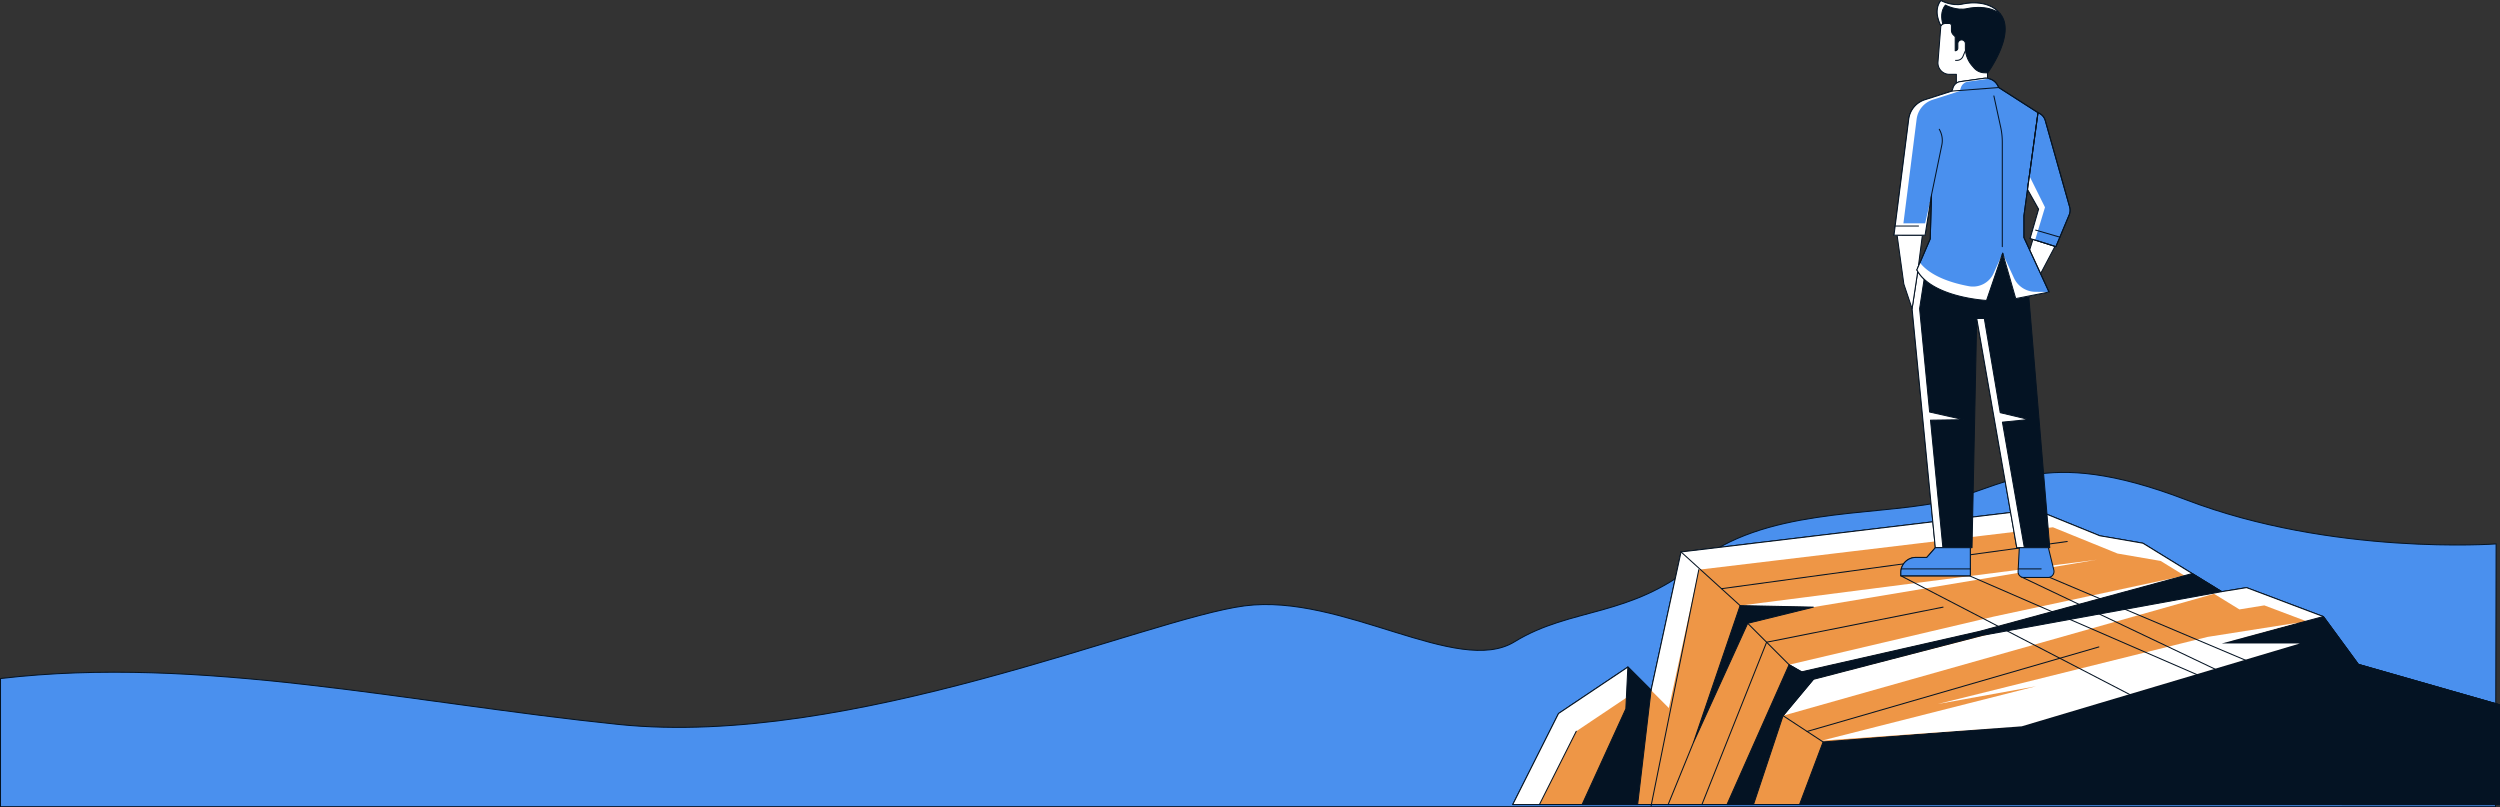 <svg xmlns="http://www.w3.org/2000/svg" viewBox="0 0 1094.77 353.51"><rect x="0" y="0" width="1094.77" height="353.51" fill="#333333" stroke="none"/><defs><style>.cls-1,.cls-9{fill:#4a90ee;}.cls-2,.cls-5{fill:none;}.cls-2,.cls-3,.cls-5,.cls-6,.cls-8,.cls-9{stroke:#041323;stroke-linecap:round;stroke-linejoin:round;}.cls-2{stroke-width:0.45px;}.cls-3{fill:#ee9646;}.cls-3,.cls-5,.cls-6,.cls-8,.cls-9{stroke-width:0.45px;}.cls-4,.cls-8{fill:#fff;}.cls-6,.cls-7{fill:#041323;}</style></defs><g id="Layer_2" data-name="Layer 2"><g id="Illustrtions"><path class="cls-1" d="M1092.82,353.28H.22V297.13c87.49-10.27,178.94,10.7,270.8,20.12,101.78,10.43,231.24-46.37,274-51.94s93.31,31,118.18,15.74,50.8-10.5,79.67-34.43S819.36,226,848.77,220.06s44.38-25.78,108.54-1.19,135.76,19.31,135.76,19.31Z"/><path class="cls-2" d="M1092.82,353.28H.22V297.13c87.49-10.27,178.94,10.7,270.8,20.12,101.78,10.43,231.24-46.37,274-51.94s93.31,31,118.18,15.74,50.8-10.5,79.67-34.43S819.36,226,848.77,220.06s44.38-25.78,108.54-1.19,135.76,19.31,135.76,19.31Z"/><polygon class="cls-3" points="662.44 352.32 682.49 312.45 712.85 292.11 723.02 302.28 736.14 241.7 891.22 223.13 919.52 234.62 938.39 237.87 972.88 259.09 983.79 257.32 1017.4 270 1032.73 290.93 1094.54 308.62 1094.54 352.32 662.44 352.32"/><polygon class="cls-4" points="690.26 320.23 720.63 299.88 730.8 310.06 743.92 249.47 898.99 230.9 927.29 242.4 946.16 245.64 980.65 266.87 991.56 265.1 1022.29 276.69 1017.4 270 983.79 257.32 972.88 259.09 938.39 237.87 919.52 234.62 891.22 223.13 736.14 241.7 723.02 302.28 712.85 292.11 682.49 312.45 662.44 352.32 674.12 352.32 690.26 320.23"/><line class="cls-5" x1="730.49" y1="352.32" x2="741.67" y2="324.91"/><line class="cls-5" x1="723.03" y1="352.88" x2="743.92" y2="249.47"/><line class="cls-5" x1="753.85" y1="257.79" x2="905.25" y2="237.13"/><polygon class="cls-4" points="780.81 313.41 972.88 259.09 905.09 269.03 794.08 297.49 780.81 313.41"/><polygon class="cls-6" points="788.03 352.32 798.35 324.91 885.32 318.06 1007.08 281.79 972.88 281.79 1017.4 270 1032.73 290.93 1094.54 308.62 1094.54 352.32 788.03 352.32"/><polygon class="cls-4" points="797.76 324.32 891.6 300.52 848.61 308.29 966.75 278.9 1006.36 272.66 972.88 281.79 1007.08 281.79 885.32 318.06 797.76 324.32"/><polygon class="cls-4" points="783.46 291.08 873.13 270 956.36 252.14 866.82 276.49 788.99 294.18 783.46 291.08"/><polygon class="cls-4" points="794.08 265.87 918.26 245.1 762.01 265.2 794.08 265.87"/><polygon class="cls-6" points="692.81 352.32 711.97 310.39 712.85 292.11 723.02 302.28 717.13 352.32 692.81 352.32"/><polygon class="cls-6" points="741.67 324.91 762.01 265.2 794.08 265.87 765.33 272.95 741.67 324.91"/><polygon class="cls-6" points="756.26 352.32 783.46 291.08 788.99 294.18 866.82 276.49 959.98 251.16 972.88 259.09 867.93 278.26 794.08 297.49 780.81 313.41 767.87 352.32 756.26 352.32"/><polygon class="cls-5" points="662.44 352.32 682.49 312.45 712.85 292.11 723.02 302.28 736.14 241.7 891.22 223.13 919.52 234.62 938.39 237.87 972.88 259.09 983.79 257.32 1017.4 270 1032.73 290.93 1094.54 308.62 1094.54 352.32 662.44 352.32"/><polygon class="cls-5" points="832.38 252.14 1025.53 352.32 1093.07 352.32 862.4 252.14 832.38 252.14"/><polygon class="cls-5" points="885.03 252.57 1094.54 352.32 1094.54 336.11 897.61 252.88 885.03 252.57"/><polyline class="cls-5" points="736.14 241.7 762.01 265.2 765.33 272.95 783.46 291.08 794.08 297.49 780.81 313.41 798.35 324.91"/><polyline class="cls-5" points="745.28 352.32 773.61 281.23 850.88 265.87"/><line class="cls-5" x1="674.12" y1="352.32" x2="690.26" y2="320.23"/><line class="cls-5" x1="791.33" y1="320.31" x2="919.1" y2="283.3"/><path class="cls-7" d="M888.4,129.67l9.21,110.17H883.16L865.62,139.41l-2.06,100.43H847.49L837.32,135.18l2.47-16.29s7.7,9.8,30.11,12.68L877,110.89l5.75,19.9Z"/><path class="cls-5" d="M888.4,129.67l9.21,110.17H883.16L865.62,139.41l-2.06,100.43H847.49L837.32,135.18l2.47-16.29s7.7,9.8,30.11,12.68L877,110.89l5.75,19.9Z"/><polygon class="cls-7" points="886.04 130.79 888.45 130.31 888.4 129.67 885.86 130.17 886.04 130.79"/><polygon class="cls-5" points="886.04 130.79 888.45 130.31 888.4 129.67 885.86 130.17 886.04 130.79"/><path class="cls-7" d="M873.21,131.57l5.28-15.42L877,110.89l-6.91,20.2C871.08,131.26,872.12,131.43,873.21,131.57Z"/><path class="cls-5" d="M873.21,131.57l5.28-15.42L877,110.89l-6.91,20.2C871.08,131.26,872.12,131.43,873.21,131.57Z"/><path class="cls-4" d="M842.7,121.6a18.41,18.41,0,0,1-2.91-2.71l-2.47,16.29,10.17,104.66h3.32L845.38,184l14.52-.21L845,180.43l-4.39-45.25Z"/><path class="cls-5" d="M842.7,121.6a18.41,18.41,0,0,1-2.91-2.71l-2.47,16.29,10.17,104.66h3.32L845.38,184l14.52-.21L845,180.43l-4.39-45.25Z"/><polygon class="cls-4" points="865.62 139.41 883.16 239.84 886.48 239.84 876.88 184.86 888.45 183.7 875.92 180.71 868.94 139.41 865.62 139.41"/><polygon class="cls-5" points="865.62 139.41 883.16 239.84 886.48 239.84 876.88 184.86 888.45 183.7 875.92 180.71 868.94 139.41 865.62 139.41"/><line class="cls-5" x1="874.98" y1="139.41" x2="852.87" y2="139.41"/><path class="cls-8" d="M849.92,11.21l-1.27,16a5,5,0,0,0,4.94,5.34h3.11v7.3h13.64V10H850.88Z"/><polygon class="cls-8" points="830.76 103.04 833.71 124.42 837.32 135.18 839.79 118.89 841.82 103.04 830.76 103.04"/><polygon class="cls-8" points="899.9 107.89 888.4 129.67 885.52 120.07 890.24 104.81 899.9 107.89"/><path class="cls-7" d="M870.41,31.92s12-16.44,6-25.21C871-1.1,859.5,1.77,859.5,1.77c-4.86,1.11-9.58-1.54-9.58-1.54-3.68,4.64,0,11,0,11l.07-.07a3,3,0,0,1,2.15-.89h1.41a1,1,0,0,1,1,1v2a2.79,2.79,0,0,0,.8,1.95l.85.85v6.15h0a1.14,1.14,0,0,0,1.15-1.14v-2A1.66,1.66,0,0,1,859,17.47h0a1.65,1.65,0,0,1,1.65,1.66v1.69a12.09,12.09,0,0,0,3,8l.87,1A6.22,6.22,0,0,0,869,31.87Z"/><path class="cls-5" d="M870.41,31.92s12-16.44,6-25.21C871-1.1,859.5,1.77,859.5,1.77c-4.86,1.11-9.58-1.54-9.58-1.54-3.68,4.64,0,11,0,11l.07-.07a3,3,0,0,1,2.15-.89h1.41a1,1,0,0,1,1,1v2a2.79,2.79,0,0,0,.8,1.95l.85.85v6.15h0a1.14,1.14,0,0,0,1.15-1.14v-2A1.66,1.66,0,0,1,859,17.47h0a1.65,1.65,0,0,1,1.65,1.66v1.69a12.09,12.09,0,0,0,3,8l.87,1A6.22,6.22,0,0,0,869,31.87Z"/><path class="cls-4" d="M851.91,2.21s4.72,2.66,9.58,1.55c0,0,8.66-2.16,14.46,2.37C870.41-.95,859.5,1.77,859.5,1.77c-4.86,1.11-9.58-1.54-9.58-1.54-3.68,4.64,0,11,0,11l.84-.84C850.11,8.11,849.79,4.88,851.91,2.21Z"/><path class="cls-5" d="M851.91,2.21s4.72,2.66,9.58,1.55c0,0,8.66-2.16,14.46,2.37C870.41-.95,859.5,1.77,859.5,1.77c-4.86,1.11-9.58-1.54-9.58-1.54-3.68,4.64,0,11,0,11l.84-.84C850.11,8.11,849.79,4.88,851.91,2.21Z"/><path class="cls-1" d="M843,43.66l11.78-3.78.52-1.55a3.88,3.88,0,0,1,3.12-2.58l10.29-1.45a6,6,0,0,1,6.07,3.05l.53,1,17.17,11-6.19,45.11V104l11,23.88-14.59,2.87L877,110.89l-7.07,20.68s-24-1.22-30.52-13.38l5.86-13.6.56-19.13L843,103h-13.6l6.45-50.85A10.31,10.31,0,0,1,843,43.66Z"/><path class="cls-5" d="M843,43.66l11.78-3.78.52-1.55a3.88,3.88,0,0,1,3.12-2.58l10.29-1.45a6,6,0,0,1,6.07,3.05l.53,1,17.17,11-6.19,45.11V104l11,23.88-14.59,2.87L877,110.89l-7.07,20.68s-24-1.22-30.52-13.38l5.86-13.6.56-19.13L843,103h-13.6l6.45-50.85A10.31,10.31,0,0,1,843,43.66Z"/><path class="cls-4" d="M897.31,127.92l0-.06-6.08-.08a10.38,10.38,0,0,1-9.28-6l-5-10.84,5.75,19.9Z"/><path class="cls-4" d="M862.15,125.32c-6.88-1.27-16.57-4.1-21.4-10.3l-1.37,3.17c6.53,12.16,30.52,13.38,30.52,13.38L877,110.89l-4,8.8A9.89,9.89,0,0,1,862.15,125.32Z"/><polygon class="cls-4" points="845.61 86.65 843.03 97.79 830.1 97.79 829.43 103.04 843.03 103.04 845.61 86.65"/><path class="cls-4" d="M846.39,43.66l11.79-3.78.52-1.55a3.88,3.88,0,0,1,3.11-2.58l9.25-1.3a6.12,6.12,0,0,0-2.38-.15l-10.29,1.45a3.88,3.88,0,0,0-3.12,2.58l-.52,1.55L843,43.66a10.31,10.31,0,0,0-7.09,8.53L829.43,103h3.43l6.45-50.85A10.3,10.3,0,0,1,846.39,43.66Z"/><path class="cls-1" d="M892.45,49.31l.69.37a5.09,5.09,0,0,1,2.5,3.1l10.67,37.83a5.44,5.44,0,0,1-.22,3.56L900.3,108,889,104.44l3.72-12.86-4.87-8.66Z"/><path class="cls-5" d="M892.45,49.31l.69.37a5.09,5.09,0,0,1,2.5,3.1l10.67,37.83a5.44,5.44,0,0,1-.22,3.56L900.3,108,889,104.44l3.72-12.86-4.87-8.66Z"/><polygon class="cls-4" points="888.65 76.97 895.52 90.78 891.23 105 888.99 104.44 892.71 91.58 887.84 82.92 888.65 76.97"/><path class="cls-5" d="M892.45,49.31l.69.37a5.09,5.09,0,0,1,2.5,3.1l10.67,37.83a5.44,5.44,0,0,1-.22,3.56L900.3,108,889,104.44l3.72-12.86-4.87-8.66Z"/><path class="cls-1" d="M862.82,239.84v11.88a.42.42,0,0,1-.42.42h-30v-1.43a6.59,6.59,0,0,1,6.6-6.6h4.75l3.76-4.27Z"/><path class="cls-5" d="M862.82,239.84v11.88a.42.42,0,0,1-.42.42h-30v-1.43a6.59,6.59,0,0,1,6.6-6.6h4.75l3.76-4.27Z"/><path class="cls-1" d="M862.82,239.84v11.88a.42.42,0,0,1-.42.42h-30v-1.43a6.59,6.59,0,0,1,6.6-6.6h4.75l3.76-4.27Z"/><path class="cls-5" d="M862.82,239.84v11.88a.42.42,0,0,1-.42.42h-30v-1.43a6.59,6.59,0,0,1,6.6-6.6h4.75l3.76-4.27Z"/><line class="cls-1" x1="832.57" y1="249.13" x2="862.82" y2="249.13"/><line class="cls-5" x1="832.57" y1="249.13" x2="862.82" y2="249.13"/><path class="cls-1" d="M884.27,239.84l-.53,10.41a2.5,2.5,0,0,0,2.5,2.63h10.59a2.63,2.63,0,0,0,2.55-3.26L897,239.84Z"/><path class="cls-5" d="M884.27,239.84l-.53,10.41a2.5,2.5,0,0,0,2.5,2.63h10.59a2.63,2.63,0,0,0,2.55-3.26L897,239.84Z"/><line class="cls-9" x1="883.8" y1="249.13" x2="893.83" y2="249.13"/><line class="cls-8" x1="829.95" y1="98.98" x2="840.12" y2="98.98"/><line class="cls-8" x1="902.04" y1="103.86" x2="891.42" y2="100.76"/><path class="cls-5" d="M876.82,108V62.19a30.46,30.46,0,0,0-.68-6.38l-3-13.79"/><line class="cls-8" x1="854.75" y1="39.88" x2="875.28" y2="38.33"/><path class="cls-5" d="M845.8,85.46l4.55-22a9.67,9.67,0,0,0-1.13-6.84h0"/><path class="cls-8" d="M856.37,26.43H857a2.81,2.81,0,0,0,2.6-1.74L860.74,22"/><path class="cls-5" d="M843,43.66l11.78-3.78.52-1.55a3.88,3.88,0,0,1,3.12-2.58l10.29-1.45a6,6,0,0,1,6.07,3.05l.53,1,17.17,11-6.19,45.11V104l11,23.88-14.59,2.87L877,110.89l-7.07,20.68s-24-1.22-30.52-13.38l5.86-13.6.56-19.13L843,103h-13.6l6.45-50.85A10.31,10.31,0,0,1,843,43.66Z"/></g></g></svg>